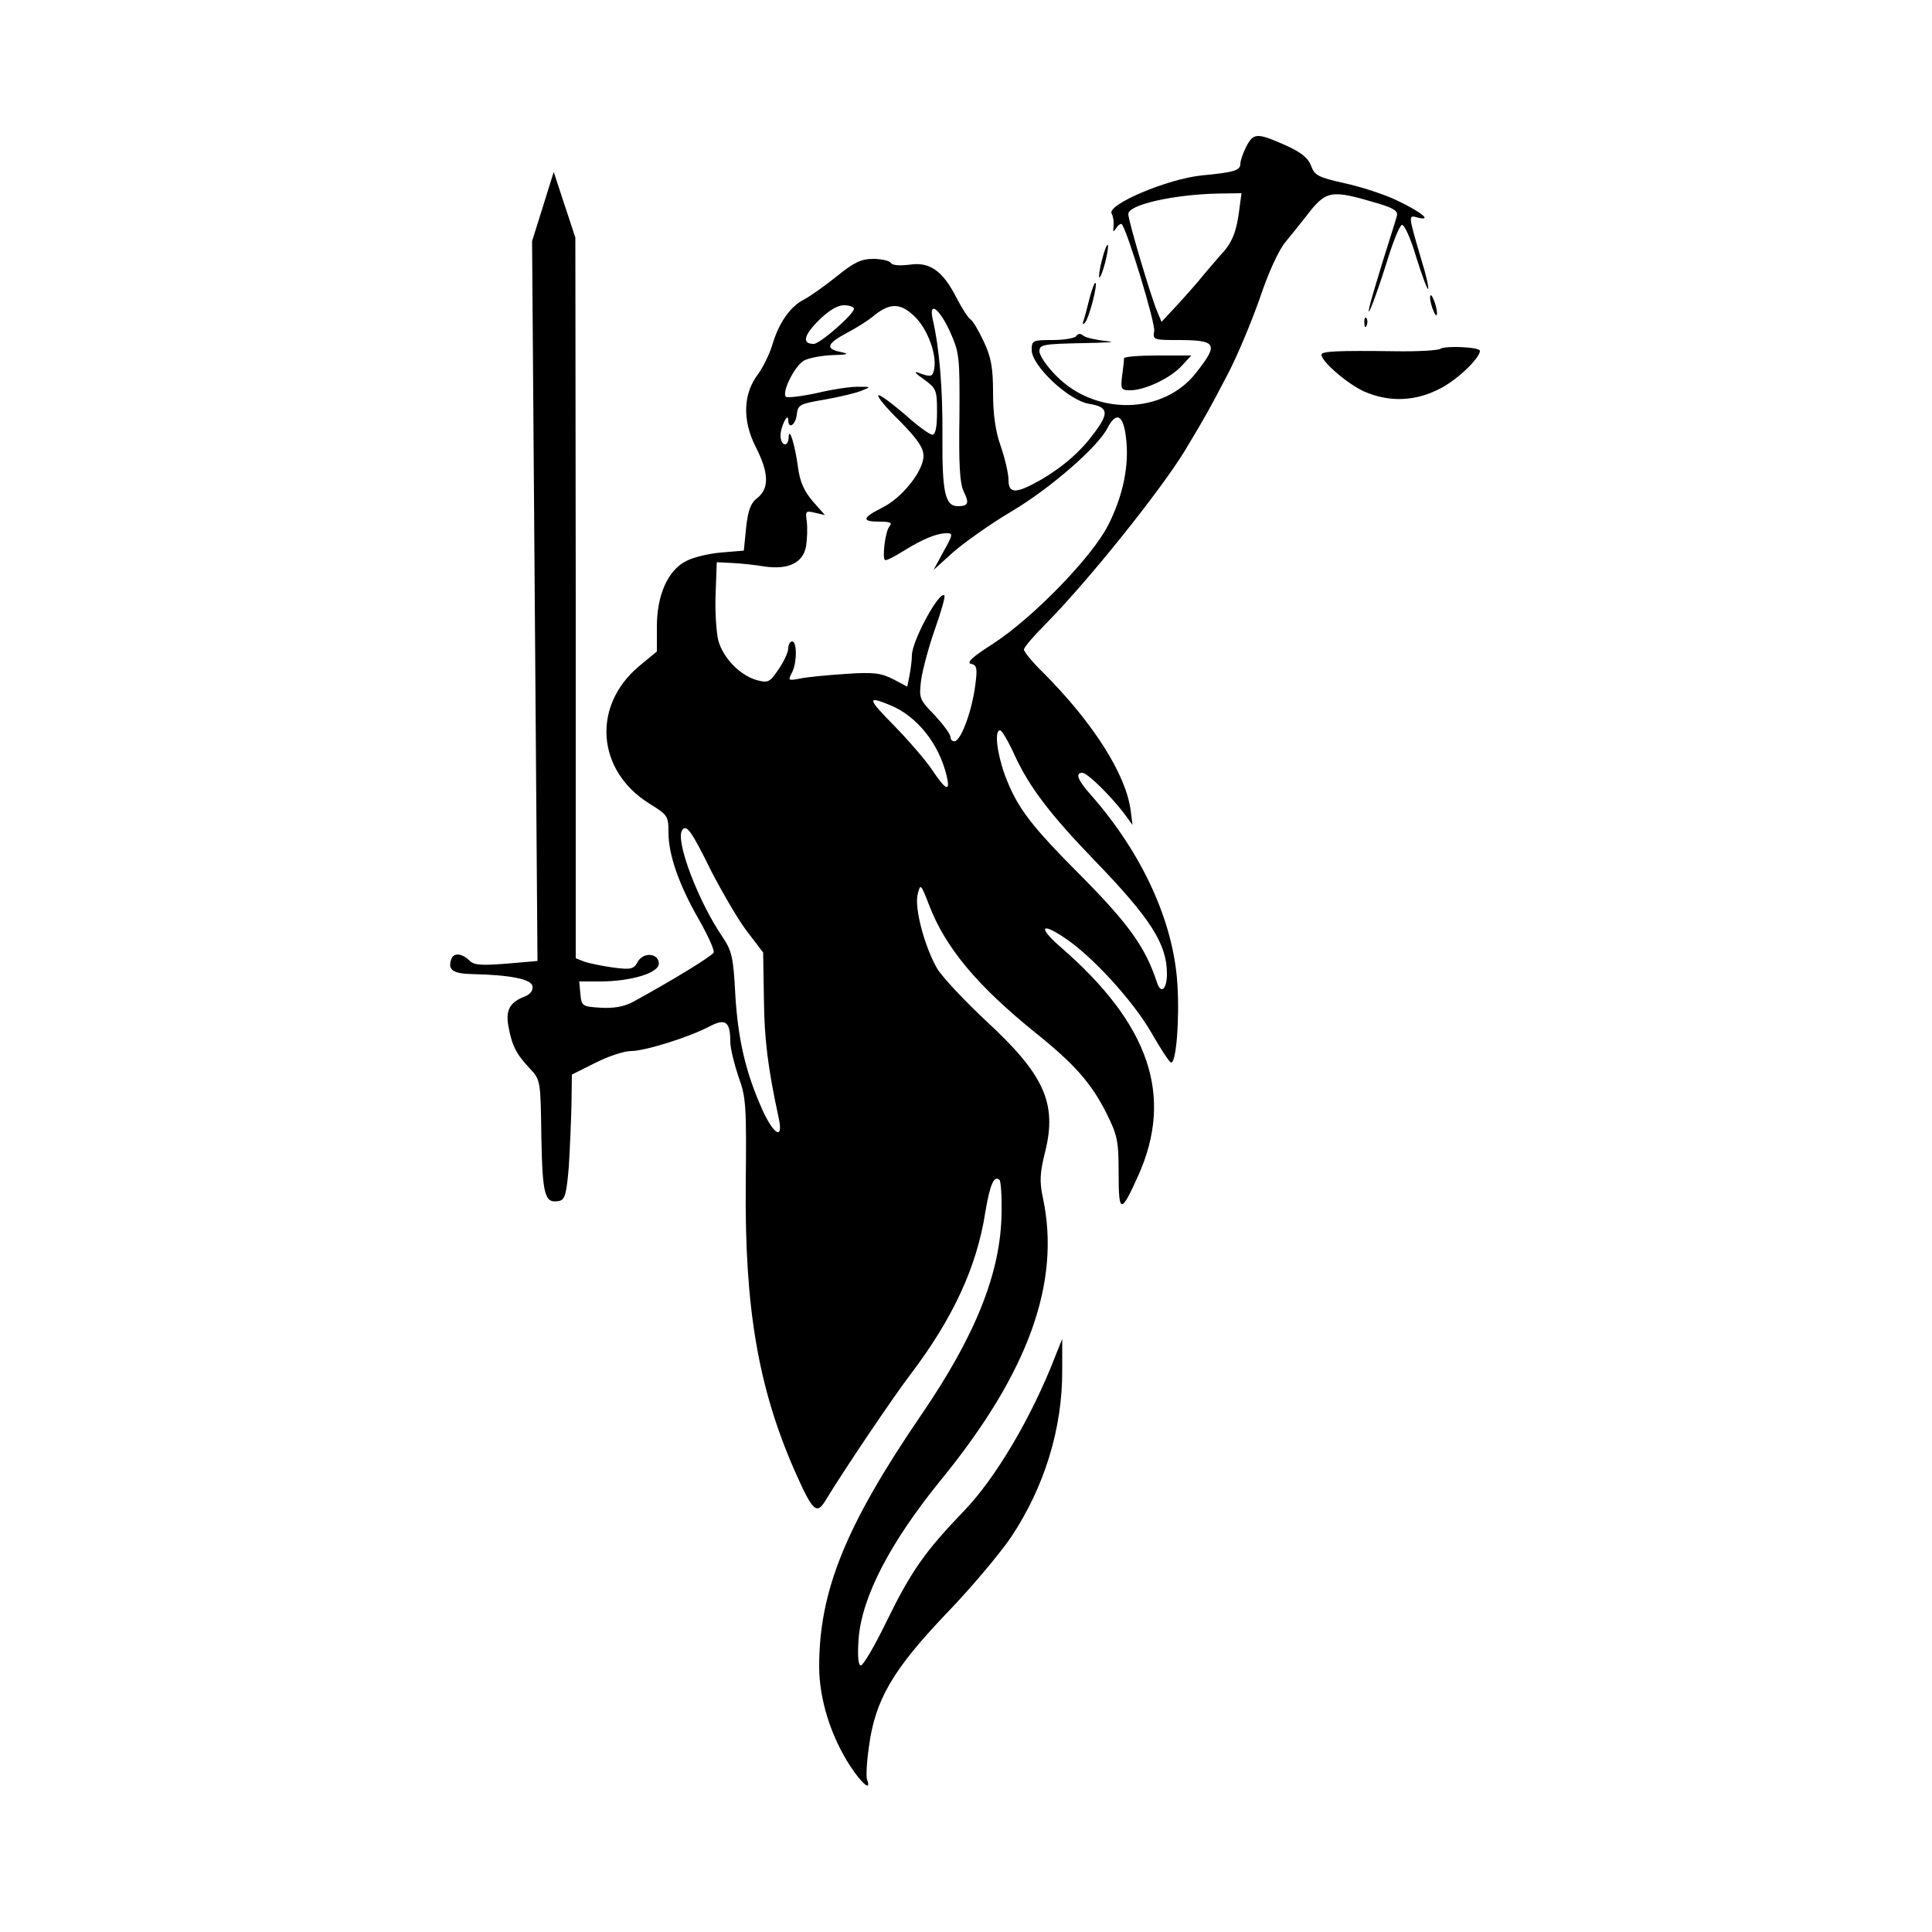 <?xml version="1.0" standalone="no"?>
<!DOCTYPE svg PUBLIC "-//W3C//DTD SVG 20010904//EN"
 "http://www.w3.org/TR/2001/REC-SVG-20010904/DTD/svg10.dtd">
<svg version="1.0" xmlns="http://www.w3.org/2000/svg"
 width="500pt" height="500pt" viewBox="0 0 500 500"
 preserveAspectRatio="xMidYMid meet">

<g transform="translate(0,500) scale(0.1,-0.1)"
fill="#000000" stroke="none">
<path d="M3225 4620 c-8 -16 -15 -36 -15 -44 0 -17 -16 -22 -100 -30 -89 -9
-247 -76 -233 -99 4 -7 6 -21 5 -32 -2 -16 -1 -17 7 -5 5 8 12 12 14 10 14
-15 88 -258 84 -277 -4 -22 -1 -23 59 -23 103 0 109 -9 50 -84 -84 -109 -261
-113 -363 -8 -24 24 -43 52 -43 63 0 17 9 19 113 21 61 1 90 3 62 5 -27 3 -55
9 -61 14 -8 7 -14 6 -19 -1 -3 -5 -31 -10 -61 -10 -51 0 -54 -1 -54 -26 0 -40
95 -130 148 -139 50 -8 53 -23 15 -74 -36 -49 -79 -87 -138 -122 -65 -37 -85
-38 -85 -1 0 16 -9 55 -20 87 -14 39 -20 84 -20 139 0 64 -5 92 -24 132 -13
28 -29 55 -35 58 -6 4 -22 29 -36 56 -35 69 -69 93 -121 85 -26 -3 -45 -2 -49
5 -3 5 -24 10 -45 10 -31 0 -50 -9 -93 -44 -30 -24 -69 -52 -86 -61 -36 -18
-66 -61 -83 -120 -7 -22 -23 -55 -36 -73 -39 -51 -41 -119 -7 -187 35 -68 36
-108 6 -133 -18 -13 -25 -32 -30 -77 l-6 -60 -60 -5 c-33 -3 -74 -13 -91 -23
-46 -24 -74 -88 -74 -168 l0 -65 -46 -38 c-123 -103 -110 -271 27 -356 47 -29
49 -32 49 -75 0 -58 28 -137 80 -227 22 -39 39 -76 37 -83 -4 -9 -103 -70
-209 -128 -22 -12 -50 -17 -83 -15 -48 3 -50 4 -53 36 l-3 32 53 0 c81 0 153
22 153 46 0 28 -41 31 -55 4 -10 -18 -17 -20 -63 -14 -29 4 -62 11 -74 15
l-23 9 0 932 -1 933 -28 85 -28 85 -28 -90 -28 -89 7 -932 7 -931 -81 -7 c-66
-5 -84 -4 -96 9 -19 18 -40 20 -46 3 -10 -28 4 -38 55 -39 97 -2 152 -13 155
-31 2 -11 -5 -21 -20 -27 -39 -15 -50 -35 -42 -78 9 -49 20 -71 55 -108 28
-30 28 -31 30 -178 3 -153 9 -172 46 -165 15 3 19 17 25 88 3 47 6 120 7 162
l1 77 60 30 c33 17 75 31 94 31 35 0 151 36 205 65 39 20 51 10 51 -41 0 -17
10 -57 21 -90 20 -54 21 -76 19 -280 -3 -318 32 -524 126 -739 47 -106 57
-116 80 -79 47 78 174 266 218 324 112 147 174 281 196 423 12 72 23 97 37 83
3 -3 6 -42 5 -86 -2 -153 -67 -316 -208 -522 -196 -287 -264 -456 -264 -651 0
-84 30 -180 80 -257 30 -46 56 -68 44 -36 -3 8 -1 47 5 87 16 120 62 198 199
342 65 67 140 157 168 198 87 130 134 283 133 434 l0 80 -18 -45 c-61 -158
-155 -316 -236 -400 -101 -105 -137 -156 -201 -287 -30 -62 -60 -113 -66 -113
-7 0 -9 23 -6 68 8 109 82 251 214 413 225 276 310 510 263 729 -9 42 -8 64 6
120 31 125 -3 199 -151 336 -58 54 -116 116 -129 138 -33 58 -59 157 -50 192
7 28 8 27 29 -27 42 -111 125 -210 276 -332 101 -81 144 -130 183 -207 29 -58
32 -73 32 -157 0 -105 6 -105 51 -5 92 206 29 391 -200 590 -58 50 -54 67 6
27 73 -47 181 -166 228 -248 24 -42 47 -77 51 -77 13 0 22 111 16 204 -10 161
-91 338 -224 489 -34 38 -41 57 -22 57 13 0 72 -58 108 -105 l22 -30 -5 39
c-13 93 -96 224 -224 353 -29 28 -52 56 -52 62 0 6 26 36 58 68 111 113 295
343 358 446 56 93 65 110 110 196 25 47 62 136 84 198 22 67 50 127 67 147 15
18 39 48 53 66 53 69 63 70 188 33 40 -12 51 -20 47 -32 -2 -9 -19 -61 -36
-116 -17 -55 -33 -109 -35 -120 -9 -39 18 30 46 120 15 49 32 91 38 93 6 2 23
-35 37 -83 15 -48 29 -85 31 -83 2 3 -5 36 -17 74 -35 119 -35 118 -10 111 39
-10 10 14 -53 44 -33 16 -95 36 -137 45 -67 15 -77 20 -86 45 -8 21 -26 35
-68 54 -73 32 -81 31 -100 -5z m-19 -172 c-7 -51 -19 -79 -48 -109 -7 -8 -26
-30 -42 -49 -15 -19 -47 -55 -69 -79 l-41 -44 -12 29 c-16 38 -74 233 -74 250
0 24 114 50 229 53 l64 1 -7 -52z m-996 -247 c0 -14 -88 -91 -104 -91 -31 0
-26 22 12 60 26 26 49 40 66 40 14 0 26 -4 26 -9z m159 -22 c31 -31 55 -94 49
-132 -4 -23 -8 -24 -43 -11 -11 4 -4 -4 15 -17 33 -24 35 -28 35 -84 0 -41 -4
-60 -12 -60 -7 0 -40 24 -73 54 -34 29 -64 51 -67 48 -3 -4 22 -34 56 -67 46
-47 61 -69 61 -90 0 -39 -56 -109 -107 -134 -52 -26 -54 -36 -7 -36 28 0 34
-3 26 -12 -11 -13 -19 -80 -12 -87 3 -3 24 8 48 23 50 31 86 46 112 46 17 0
16 -4 -8 -47 l-26 -48 52 47 c29 25 95 72 149 104 100 59 224 167 249 216 23
44 41 35 48 -24 9 -71 -7 -150 -46 -227 -42 -83 -195 -240 -298 -307 -52 -33
-70 -49 -57 -52 15 -3 17 -11 11 -55 -8 -64 -35 -139 -52 -145 -6 -2 -12 3
-12 10 0 8 -19 33 -41 57 -40 41 -41 44 -35 92 4 27 20 87 36 132 16 45 27 84
24 86 -13 13 -84 -118 -84 -155 0 -12 -3 -35 -6 -51 l-6 -30 -36 19 c-31 16
-51 19 -122 14 -47 -3 -100 -8 -119 -12 -31 -6 -32 -5 -22 14 14 26 14 82 1
82 -5 0 -10 -8 -10 -18 0 -9 -11 -34 -25 -54 -23 -34 -27 -36 -57 -28 -44 13
-86 57 -99 102 -5 21 -9 75 -7 121 l3 82 40 -2 c22 -1 59 -5 83 -9 62 -9 100
9 108 52 3 19 4 47 2 64 -4 27 -3 29 21 23 l26 -6 -31 35 c-23 27 -34 51 -39
90 -8 59 -23 106 -24 76 -1 -27 -21 -22 -21 5 0 23 20 62 20 40 0 -25 19 -13
22 14 3 26 8 28 73 39 39 7 81 17 95 23 25 10 24 10 -7 10 -18 1 -66 -6 -108
-16 -41 -9 -78 -13 -81 -10 -12 12 24 82 47 94 13 7 47 13 74 14 40 1 44 3 21
8 -41 8 -36 22 15 49 23 12 57 33 73 47 41 32 68 31 105 -6z m89 -36 c25 -56
26 -64 25 -223 -2 -121 1 -172 11 -192 15 -30 12 -38 -15 -38 -33 0 -41 36
-40 180 1 126 -8 229 -25 303 -11 49 16 30 44 -30z m-154 -968 c70 -29 126
-100 146 -183 10 -43 -2 -38 -38 16 -16 24 -60 75 -97 113 -71 72 -72 79 -11
54z m324 -134 c37 -79 91 -150 203 -266 147 -152 189 -218 189 -295 0 -41 -16
-54 -26 -22 -29 89 -72 149 -189 268 -139 139 -172 183 -204 267 -21 58 -28
117 -13 117 5 0 23 -31 40 -69z m-788 -294 c29 -56 70 -127 93 -157 l42 -55 2
-120 c1 -104 10 -178 39 -312 11 -54 -14 -39 -43 25 -44 98 -63 183 -70 297
-5 98 -9 114 -33 150 -63 92 -122 248 -105 276 11 17 24 0 75 -104z"/>
<path d="M2852 4328 c-6 -23 -9 -44 -7 -46 2 -2 9 15 15 38 6 23 9 44 7 46 -2
3 -9 -14 -15 -38z"/>
<path d="M2820 4229 c-6 -24 -13 -51 -16 -59 -3 -10 -2 -11 4 -5 10 11 33 97
27 103 -2 2 -9 -16 -15 -39z"/>
<path d="M3701 4230 c0 -8 4 -24 9 -35 5 -13 9 -14 9 -5 0 8 -4 24 -9 35 -5
13 -9 14 -9 5z"/>
<path d="M3531 4164 c0 -11 3 -14 6 -6 3 7 2 16 -1 19 -3 4 -6 -2 -5 -13z"/>
<path d="M3727 4097 c-7 -4 -59 -7 -117 -6 -151 2 -190 0 -190 -9 0 -18 68
-76 110 -95 66 -29 135 -26 200 9 45 24 100 78 100 96 0 10 -91 14 -103 5z"/>
<path d="M2909 4073 c0 -5 -2 -25 -5 -45 -4 -36 -3 -38 23 -38 38 1 103 32
132 64 l24 26 -86 0 c-48 0 -87 -3 -88 -7z"/>
</g>
</svg>
